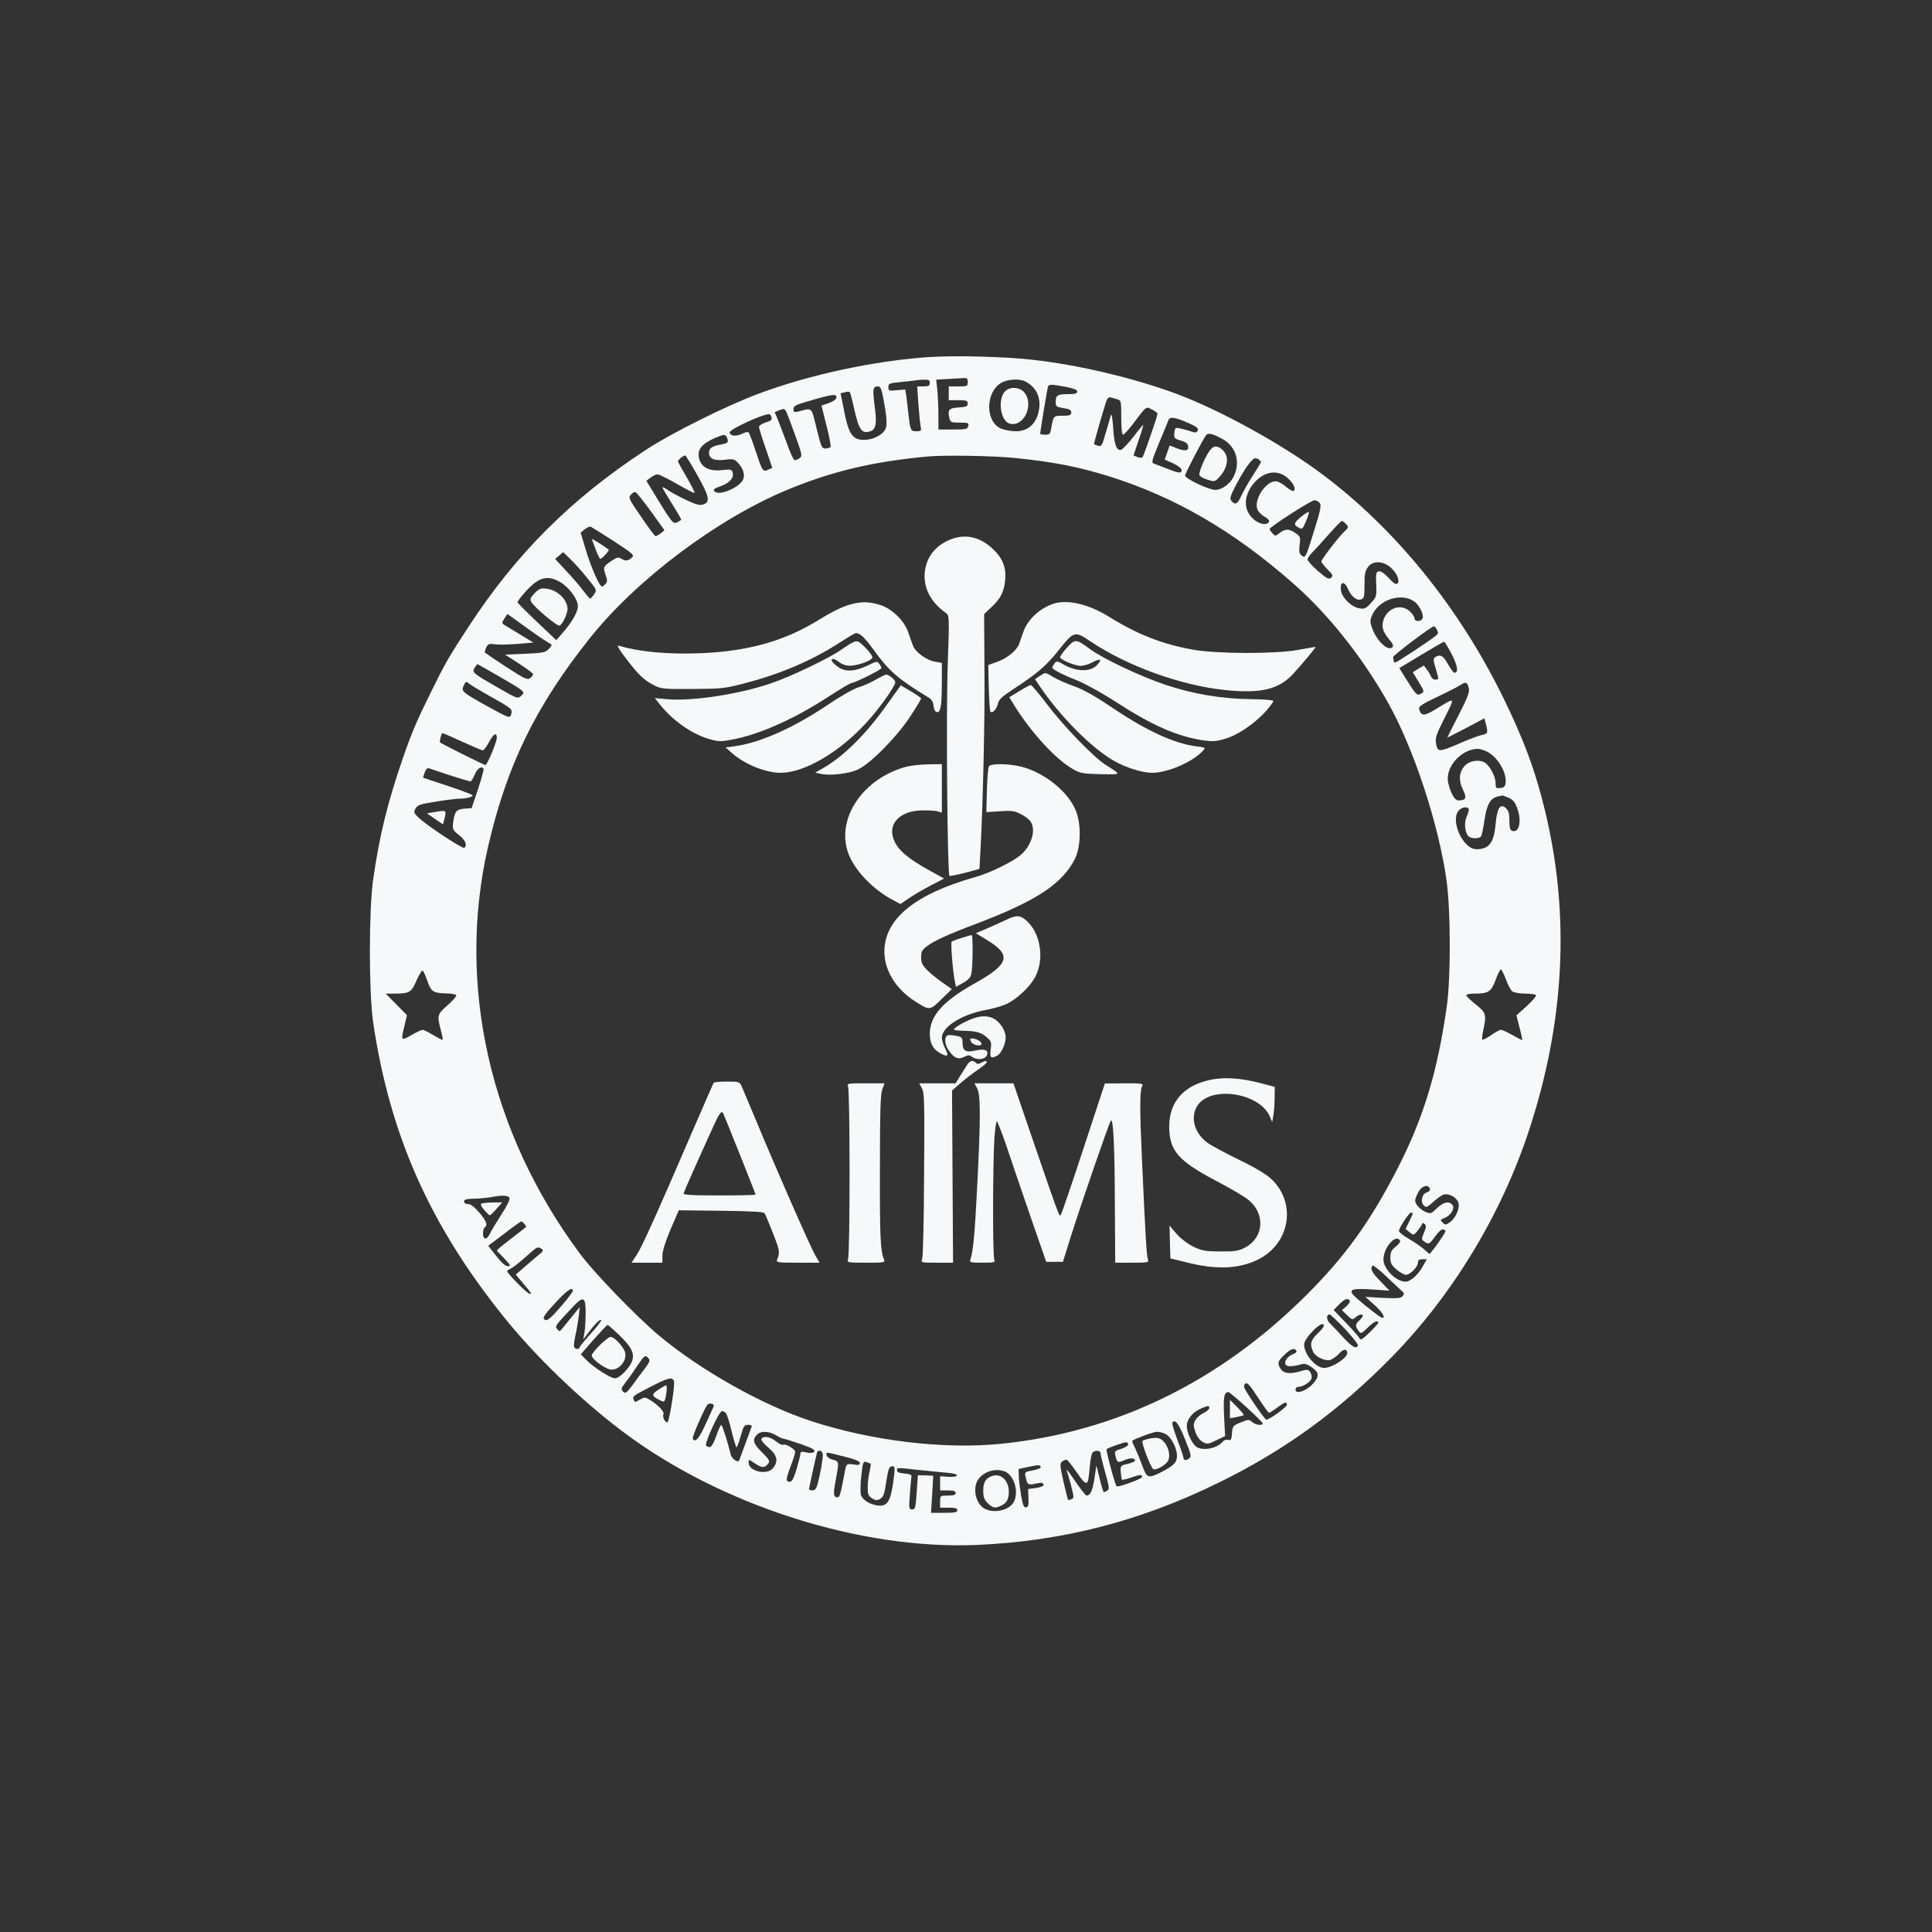 <?xml version="1.0" standalone="no"?>
<!DOCTYPE svg PUBLIC "-//W3C//DTD SVG 20010904//EN"
 "http://www.w3.org/TR/2001/REC-SVG-20010904/DTD/svg10.dtd">
<svg version="1.0" xmlns="http://www.w3.org/2000/svg"
 width="1120pt" height="1120pt" viewBox="0 0 1120 1120"
 preserveAspectRatio="xMidYMid meet">

<rect x="0" y="0" width="1120" height="1120" fill="#333333" stroke="none"/>

<g transform="translate(0,1120) scale(0.1,-0.1)"
fill="#F7F8F9" stroke="none">

<path d="M5384 9130 c-318 -22 -687 -101 -983 -211 -186 -69 -510 -230 -660
-329 -431 -283 -749 -600 -1026 -1025 -116 -178 -135 -211 -216 -376 -82 -165
-110 -231 -160 -374 -92 -266 -139 -456 -176 -715 -25 -177 -25 -653 0 -825
96 -651 326 -1171 754 -1705 184 -230 446 -483 693 -669 568 -428 1379 -687
2057 -657 494 22 945 138 1398 361 382 187 699 417 1006 731 351 359 633 825
792 1309 207 627 239 1244 97 1841 -56 238 -127 429 -250 679 -256 518 -619
966 -1041 1283 -234 176 -598 376 -854 471 -248 91 -561 165 -825 195 -164 19
-454 26 -606 16z m226 -145 c0 -24 -3 -25 -55 -25 l-55 0 0 -40 0 -40 55 0
c48 0 55 -3 55 -19 0 -17 -8 -20 -52 -23 -57 -3 -66 -14 -54 -64 6 -22 12 -24
60 -24 49 0 54 -2 49 -20 -5 -18 -14 -20 -89 -20 l-84 0 0 84 c0 45 -3 110 -6
144 l-7 61 64 4 c35 2 76 4 92 5 23 2 27 -2 27 -23z m-220 -5 c0 -16 -7 -20
-36 -20 l-37 0 7 -102 c4 -55 10 -114 13 -130 5 -26 3 -28 -25 -28 -34 0 -35
5 -47 110 -3 30 -8 72 -11 94 l-6 38 -49 -4 c-46 -5 -49 -4 -49 18 0 20 6 23
68 29 37 3 74 8 82 9 8 2 32 4 53 5 31 1 37 -2 37 -19z m553 9 c69 -36 96 -99
77 -180 -17 -70 -64 -109 -131 -109 -27 0 -65 7 -85 15 -92 38 -93 209 -1 265
36 22 106 26 140 9z m237 -32 c46 -9 65 -17 65 -27 0 -11 -13 -15 -55 -15 -60
0 -70 -6 -70 -47 0 -24 4 -27 45 -34 35 -5 45 -10 45 -25 0 -16 -8 -19 -49
-19 -54 0 -54 0 -67 -72 -5 -34 -10 -38 -35 -38 -16 0 -29 3 -29 6 0 11 41
259 45 272 5 15 21 15 105 -1z m-1056 -84 c22 -121 21 -155 -6 -181 -28 -26
-70 -42 -109 -42 -68 0 -90 34 -117 175 l-19 95 24 6 c13 4 26 4 29 1 3 -3 14
-43 24 -89 29 -132 46 -156 98 -137 31 12 36 48 22 149 -12 95 -10 110 20 110
15 0 21 -15 34 -87z m-276 20 c-2 -9 -21 -22 -44 -30 l-42 -14 29 -115 c16
-63 27 -119 24 -124 -4 -6 -17 -10 -30 -10 -21 0 -25 9 -51 116 -32 128 -22
120 -108 98 -22 -5 -26 -3 -26 14 0 17 12 25 68 41 162 48 185 51 180 24z
m1630 -8 c21 -6 22 -11 22 -106 0 -60 4 -99 10 -99 6 0 29 25 53 56 86 114 79
109 115 90 18 -9 32 -20 32 -24 0 -15 -80 -246 -87 -253 -5 -4 -18 -3 -30 2
l-22 8 29 87 c17 48 29 89 27 90 -1 2 -27 -29 -57 -69 -31 -39 -63 -73 -72
-75 -26 -5 -39 32 -45 131 -5 64 -9 84 -14 67 -4 -14 -17 -60 -30 -103 -20
-70 -24 -77 -43 -71 -12 4 -22 7 -24 9 -2 2 43 160 69 243 8 23 16 31 27 28
10 -2 27 -7 40 -11z m-1920 -72 c5 -10 29 -72 52 -137 41 -114 42 -120 24
-133 -10 -7 -23 -12 -29 -10 -5 2 -25 44 -42 93 -18 49 -42 111 -52 137 l-20
48 22 9 c32 13 35 12 45 -7z m-85 -32 c3 -15 -4 -21 -34 -30 -22 -7 -39 -18
-39 -25 0 -8 17 -64 39 -126 l38 -112 -24 -11 c-31 -14 -33 -10 -74 113 -17
52 -35 99 -39 103 -4 5 -22 1 -39 -8 -34 -17 -71 -12 -71 9 0 17 185 103 226
105 7 1 14 -7 17 -18z m2420 -35 c44 -19 55 -29 51 -41 -4 -10 -13 -14 -23
-11 -59 19 -101 29 -106 24 -3 -3 -7 -18 -8 -33 -2 -24 3 -29 38 -39 29 -8 41
-18 43 -34 4 -27 -21 -29 -73 -8 -19 8 -35 14 -35 13 0 -1 -6 -20 -14 -41
l-14 -40 49 -22 c28 -13 49 -30 49 -39 0 -21 -16 -19 -86 9 -32 12 -67 26 -76
29 -14 5 -10 20 31 119 26 62 51 121 54 132 9 23 39 18 120 -18z m192 -90 c77
-41 106 -127 71 -209 -19 -48 -70 -87 -112 -87 -37 0 -174 66 -174 83 0 12
106 215 122 235 12 14 36 9 93 -22z m-2871 8 c11 -28 7 -33 -31 -40 -55 -10
-73 -22 -73 -49 0 -34 31 -48 93 -40 46 6 54 4 74 -17 30 -31 42 -68 32 -95
-18 -48 -142 -101 -167 -71 -9 11 -1 17 39 31 52 19 77 51 65 82 -5 14 -15 15
-60 10 -84 -11 -136 25 -136 93 0 35 29 63 90 91 56 24 66 25 74 5z m-173
-216 c71 -126 78 -157 37 -172 -21 -7 -40 -3 -103 27 -42 20 -90 46 -106 58
-16 11 -29 17 -29 13 0 -3 25 -46 56 -95 31 -49 55 -91 53 -93 -2 -2 -13 -8
-24 -14 -22 -12 -31 -1 -127 157 l-51 84 24 18 c13 10 32 19 41 19 9 0 60 -25
113 -56 53 -30 99 -54 101 -51 3 3 -18 43 -45 90 -28 47 -51 89 -51 93 0 8 31
33 42 34 3 0 35 -51 69 -112z m1844 97 c223 -23 363 -50 540 -105 384 -119
728 -319 1075 -625 202 -178 397 -424 544 -684 150 -264 297 -711 342 -1037
24 -176 25 -560 1 -729 -55 -386 -137 -652 -291 -950 -156 -302 -300 -501
-525 -725 -504 -502 -1103 -793 -1770 -860 -331 -33 -746 17 -1096 131 -283
92 -645 296 -885 497 -132 111 -376 363 -460 477 -521 702 -714 1557 -531
2355 109 473 276 816 590 1210 272 342 743 695 1151 863 259 106 486 160 800
190 96 10 391 5 515 -8z m1425 -23 c0 -4 -21 -38 -46 -77 -25 -38 -55 -91 -67
-117 -23 -51 -36 -58 -58 -32 -12 14 -7 28 30 100 24 45 57 99 73 118 25 30
33 34 49 26 10 -6 19 -14 19 -18z m153 -92 c36 -31 52 -66 36 -76 -5 -3 -25 8
-45 25 -19 17 -45 31 -59 31 -58 0 -127 -106 -106 -162 6 -15 24 -34 41 -43
17 -9 30 -22 27 -28 -6 -21 -46 -19 -77 3 -67 47 -76 126 -25 201 59 84 145
104 208 49z m-3689 -195 l78 -109 -22 -18 c-13 -10 -27 -17 -31 -16 -4 2 -42
52 -83 113 -71 103 -74 110 -59 127 9 10 21 17 27 15 6 -2 46 -52 90 -112z
m3876 50 c11 -13 6 -40 -30 -155 -51 -166 -53 -168 -75 -150 -13 11 -16 24
-11 61 6 44 4 49 -23 68 -36 26 -61 27 -93 1 -24 -19 -26 -19 -42 -1 -9 9 -16
21 -16 24 0 12 241 167 260 167 9 0 23 -7 30 -15z m153 -123 c16 -17 15 -20
-9 -43 -33 -30 -134 -162 -134 -174 0 -5 16 -25 35 -45 32 -32 34 -38 21 -50
-13 -10 -25 -4 -76 40 -33 29 -60 59 -60 67 0 8 15 29 33 46 17 18 60 65 95
105 35 39 67 72 71 72 4 0 15 -8 24 -18z m-4245 -99 c116 -76 121 -81 104 -96
-22 -20 -36 -21 -61 -5 -16 10 -26 7 -60 -16 -45 -32 -46 -35 -29 -82 9 -26 9
-36 -1 -48 -8 -9 -17 -16 -22 -16 -14 0 -66 119 -95 219 l-28 93 24 20 c13 10
28 17 34 15 6 -3 66 -40 134 -84z m-157 -210 c59 -71 60 -73 43 -98 -9 -14
-19 -25 -23 -25 -3 0 -22 22 -41 47 -19 26 -64 78 -99 115 l-63 68 23 19 24
20 38 -37 c22 -20 66 -69 98 -109z m4654 63 c39 -30 63 -82 47 -98 -9 -9 -22
-1 -51 31 -25 27 -46 41 -58 39 -16 -3 -18 -13 -15 -75 3 -70 2 -74 -31 -109
-30 -33 -37 -36 -69 -30 -43 8 -94 57 -103 97 -12 55 17 67 38 17 20 -46 51
-71 76 -63 19 6 21 14 21 84 0 64 4 83 21 105 27 35 80 35 124 2z m-4810 -89
c53 -30 105 -100 105 -141 0 -34 -34 -93 -92 -159 l-33 -38 -112 106 c-62 59
-113 110 -113 114 0 5 19 30 42 56 77 88 129 104 203 62z m4951 -112 c30 -19
59 -77 51 -99 -8 -21 -47 -21 -47 -1 0 9 -12 27 -26 40 -51 48 -130 22 -154
-49 -13 -39 -4 -68 35 -115 19 -22 25 -35 17 -43 -26 -26 -92 37 -119 114 -11
32 -11 44 1 71 38 89 165 133 242 82z m-5076 -202 c33 -22 65 -43 72 -46 9 -3
6 -12 -10 -28 -20 -22 -33 -24 -138 -29 l-116 -5 81 -52 c45 -29 81 -56 81
-61 0 -5 -6 -15 -14 -21 -11 -10 -22 -9 -48 5 -25 12 -172 108 -217 141 -2 2
1 14 7 28 10 22 16 25 49 20 21 -3 80 -2 131 2 l94 8 -79 48 c-43 26 -84 51
-92 56 -12 8 -12 13 3 35 l17 27 60 -43 c33 -24 86 -62 119 -85z m5210 36 c9
-17 8 -23 -7 -35 -38 -31 -225 -154 -234 -154 -8 0 -11 5 -13 31 -1 9 219 176
236 178 4 1 12 -8 18 -20z m86 -142 c35 -69 40 -107 15 -107 -5 0 -22 23 -37
50 -27 49 -44 59 -73 41 -12 -8 -13 -16 -2 -53 7 -24 15 -51 17 -60 4 -13 0
-18 -15 -18 -11 0 -22 8 -25 18 -4 9 -14 28 -24 40 l-18 24 -32 -19 -32 -20
34 -56 c34 -56 34 -57 14 -68 -24 -13 -28 -9 -90 90 l-36 58 126 76 c70 42
130 77 134 77 3 0 23 -33 44 -73z m-5523 -128 c151 -87 154 -90 128 -113 -19
-18 -23 -16 -128 44 -152 87 -158 92 -142 118 8 12 15 22 17 22 1 0 57 -32
125 -71z m-58 -112 c131 -73 136 -77 129 -105 -8 -28 -8 -28 -141 45 -145 81
-150 85 -135 118 11 25 14 26 30 13 9 -8 62 -40 117 -71z m5680 42 c5 -20 -8
-55 -59 -154 -36 -71 -66 -129 -66 -131 0 -1 48 24 108 55 l107 57 8 -30 c14
-57 13 -59 -24 -67 -20 -5 -78 -26 -129 -49 -118 -51 -126 -51 -135 -1 -6 34
1 53 50 150 62 125 65 121 -53 49 -66 -40 -84 -40 -95 1 -4 16 14 28 102 70
58 27 120 59 136 69 33 22 41 19 50 -19z m-5835 -309 c60 -27 114 -50 119 -50
5 0 22 22 37 50 26 48 44 57 44 22 -1 -26 -56 -157 -66 -157 -8 0 -254 123
-263 131 -5 4 8 54 14 54 3 0 55 -22 115 -50z m5933 -54 c65 -27 124 -123 115
-186 -2 -19 -10 -26 -30 -28 -26 -3 -28 0 -28 30 0 34 -30 93 -59 115 -28 21
-85 16 -114 -11 -38 -35 -44 -85 -17 -142 25 -50 19 -64 -26 -64 -21 0 -45 42
-59 103 -18 87 70 190 168 196 10 1 32 -5 50 -13z m-6006 -140 c62 -20 116
-36 120 -36 5 0 16 18 25 40 15 36 40 52 51 33 3 -5 -12 -57 -32 -118 l-37
-110 -42 -3 c-47 -4 -56 -15 -65 -79 -5 -40 -3 -45 34 -74 37 -29 50 -61 30
-74 -11 -6 -221 132 -265 176 -27 25 -29 31 -17 52 11 20 26 26 119 40 59 10
121 17 137 17 37 0 75 10 75 19 0 4 -65 29 -144 55 l-144 48 10 30 c6 16 15
27 22 25 6 -2 62 -21 123 -41z m6137 -130 c24 -10 38 -25 49 -55 31 -77 15
-154 -28 -137 -11 4 -15 20 -15 59 0 41 -5 58 -20 72 -33 30 -51 2 -60 -92 -9
-109 -38 -146 -111 -146 -78 0 -154 167 -102 225 17 19 48 24 57 9 3 -5 -2
-23 -10 -41 -17 -34 -14 -91 7 -116 14 -17 65 -18 75 -2 5 7 13 50 20 96 13
89 35 127 78 135 11 2 22 5 24 6 1 0 18 -5 36 -13z m-6265 -1067 c21 -59 33
-66 113 -68 26 -1 49 -5 53 -10 3 -5 -19 -31 -50 -58 -60 -53 -62 -60 -40
-143 8 -30 13 -56 11 -58 -2 -2 -26 11 -54 27 -27 17 -55 31 -62 31 -7 0 -37
-14 -66 -31 -60 -34 -61 -34 -39 56 l14 60 -62 63 -61 62 46 0 c92 0 102 5
133 77 16 36 32 60 36 56 5 -5 18 -34 28 -64z m6251 14 c11 -32 28 -64 37 -70
9 -7 43 -13 74 -13 32 0 60 -4 63 -9 4 -5 -21 -33 -53 -63 l-60 -54 18 -72
c11 -40 17 -72 15 -72 -2 0 -28 14 -57 30 -30 17 -59 30 -66 30 -7 0 -33 -14
-57 -31 -25 -17 -48 -29 -51 -26 -3 3 0 29 6 57 19 89 16 100 -45 148 -30 24
-54 47 -54 52 0 6 22 10 49 10 79 0 95 10 121 79 12 34 26 61 31 61 4 0 17
-26 29 -57z m-440 -1218 c0 -7 -9 -15 -20 -18 -26 -7 -37 -54 -17 -74 15 -15
19 -13 55 19 22 20 49 39 61 43 29 9 74 -15 85 -46 11 -32 -16 -93 -51 -116
-22 -15 -26 -15 -40 0 -15 15 -14 17 10 26 37 14 63 56 47 76 -20 24 -52 17
-90 -19 -34 -33 -36 -34 -67 -21 -17 7 -39 25 -48 38 -14 22 -15 29 -1 60 15
37 42 58 63 50 7 -3 13 -11 13 -18z m-5336 -50 c3 -9 -17 -50 -49 -98 -29 -46
-59 -95 -66 -110 -16 -36 -39 -35 -39 2 0 17 5 33 10 36 19 12 10 37 -32 86
-28 33 -49 49 -65 49 -14 0 -23 6 -23 15 0 11 13 15 53 16 28 0 72 4 97 8 74
14 107 12 114 -4z m5236 -90 c0 -3 -10 -24 -21 -47 l-21 -42 23 -19 c23 -19
24 -19 45 6 12 14 24 32 27 39 3 10 8 10 16 2 10 -9 9 -20 -4 -50 -15 -36 -15
-39 1 -51 26 -19 30 -17 65 31 19 27 37 42 45 39 8 -3 14 -7 14 -9 0 -7 -32
-56 -63 -97 l-29 -37 -33 28 c-18 16 -58 43 -89 61 -31 18 -56 38 -56 45 0 18
58 106 70 106 5 0 10 -2 10 -5z m-5150 -60 c7 -9 11 -17 9 -19 -2 -1 -38 -29
-79 -61 -100 -78 -96 -73 -79 -87 8 -7 27 -28 43 -45 27 -30 28 -33 9 -33 -13
0 -37 21 -66 59 l-47 59 93 70 c50 39 95 71 98 71 4 1 12 -6 19 -14z m5076
-96 c4 -7 -7 -22 -25 -36 -25 -20 -31 -32 -31 -63 0 -31 6 -44 35 -69 20 -17
45 -31 56 -31 24 0 69 46 69 71 0 14 7 19 26 19 l25 0 -23 -41 c-27 -49 -72
-89 -99 -89 -56 0 -129 73 -129 129 0 68 71 150 96 110z m-4976 -49 c12 -8 9
-15 -20 -37 -19 -16 -56 -47 -82 -70 l-48 -42 32 -38 c64 -76 62 -73 48 -73
-13 0 -130 118 -130 131 0 3 10 10 23 16 12 6 50 36 85 67 67 60 69 61 92 46z
m4989 -246 c12 -11 12 -16 2 -28 -10 -12 -31 -14 -114 -10 l-102 6 53 -47 c45
-41 66 -75 45 -75 -8 0 -94 66 -148 114 -56 50 -39 59 90 51 l100 -7 -52 54
c-50 50 -62 75 -46 91 3 4 41 -25 82 -65 42 -39 82 -78 90 -84z m-4809 1 c0
-5 -32 -47 -71 -92 -45 -53 -75 -80 -85 -76 -24 9 -17 22 59 104 64 70 100 94
97 64z m75 -125 c0 -41 -3 -93 -7 -115 l-7 -40 22 29 c42 57 75 91 82 84 4 -3
-23 -38 -59 -78 -36 -39 -66 -76 -66 -81 0 -13 -28 -11 -32 3 -3 7 1 37 8 68
7 30 15 79 19 109 l6 54 -43 -53 c-24 -29 -50 -62 -59 -72 -14 -18 -16 -18
-29 -3 -14 17 -13 19 90 128 62 66 75 60 75 -33z m4430 70 c3 -5 -6 -20 -20
-33 l-26 -22 30 -29 c29 -28 32 -28 49 -13 20 18 42 22 42 9 0 -5 -9 -17 -20
-27 -24 -21 -25 -33 -5 -59 15 -19 16 -19 53 17 35 35 62 47 62 29 0 -4 -23
-30 -51 -57 -38 -37 -53 -46 -57 -35 -3 8 -38 49 -78 90 l-73 76 32 32 c33 33
51 39 62 22z m-28 -164 c43 -46 77 -89 75 -95 -8 -24 -35 -9 -85 46 -29 32
-63 67 -76 80 -22 21 -24 53 -3 53 5 0 45 -38 89 -84z m-156 -24 c-43 -40 -49
-63 -30 -106 14 -31 67 -57 100 -50 13 4 36 20 51 36 25 29 48 31 48 4 0 -29
-89 -86 -134 -86 -49 0 -116 79 -116 136 0 35 95 133 112 116 7 -7 -1 -21 -31
-50z m-4048 -15 c92 -89 99 -132 31 -207 -22 -24 -45 -40 -59 -40 -26 0 -127
65 -169 109 l-29 30 74 85 c41 46 77 85 81 85 3 1 35 -27 71 -62z m3922 -87
c3 -6 -2 -13 -12 -17 -55 -19 -73 -73 -25 -73 15 0 41 4 59 9 26 8 37 5 67
-15 45 -31 46 -54 4 -99 -37 -40 -98 -59 -98 -31 0 9 7 16 15 16 28 0 72 28
78 49 3 11 -1 28 -8 37 -11 16 -18 16 -52 6 -62 -19 -100 -15 -117 10 -23 33
-20 47 20 84 36 35 58 42 69 24z m-3755 -45 c9 -11 6 -21 -17 -52 -16 -21 -49
-64 -72 -97 -39 -52 -45 -57 -59 -43 -13 14 -12 19 15 54 17 21 47 64 68 96
41 61 46 65 65 42z m147 -131 c7 -19 -25 -225 -37 -238 -10 -10 -33 31 -24 45
8 13 -29 53 -74 81 -33 20 -35 20 -63 4 -27 -16 -30 -16 -35 -1 -8 21 -10 20
98 76 100 52 125 58 135 33z m3450 -184 c4 0 26 14 47 30 44 33 56 37 56 16 0
-13 -101 -86 -119 -86 -9 0 -116 156 -128 186 -3 9 0 20 8 24 10 7 28 -14 71
-81 32 -49 61 -89 65 -89z m-132 33 c52 -47 95 -90 95 -95 0 -14 -43 -9 -62 9
-17 15 -21 15 -66 -3 -45 -19 -47 -22 -50 -63 -3 -37 -6 -42 -22 -38 -11 3
-25 -2 -31 -10 -32 -38 -108 -55 -150 -33 -26 15 -59 82 -59 123 0 41 34 81
85 103 42 17 45 17 45 1 0 -7 -15 -20 -32 -28 -18 -8 -39 -26 -48 -41 -13 -24
-13 -32 0 -70 9 -26 25 -48 42 -57 25 -14 31 -14 78 9 l52 25 -6 116 c-5 111
0 139 26 139 4 0 50 -39 103 -87z m-3088 3 c-3 -6 -24 -53 -47 -103 -39 -85
-60 -108 -74 -84 -6 9 66 174 85 197 12 15 42 6 36 -10z m70 -37 c7 -7 22 -54
34 -105 13 -52 25 -94 29 -94 3 0 14 29 24 65 16 58 21 65 43 65 20 0 24 -4
18 -17 -4 -10 -21 -56 -38 -103 -17 -47 -32 -87 -33 -88 -9 -12 -43 13 -48 36
-16 67 -49 172 -55 172 -3 0 -17 -29 -29 -65 -23 -63 -34 -73 -58 -57 -14 8
74 202 92 202 5 0 15 -5 21 -11z m2662 -151 c38 -94 39 -102 23 -114 -18 -13
-32 -10 -32 9 -1 7 -16 52 -35 101 -18 50 -32 94 -29 98 15 24 36 -2 73 -94z
m-2371 22 c18 -11 37 -20 43 -20 5 0 50 -14 100 -31 69 -24 87 -35 79 -44 -7
-9 -21 -10 -45 -5 -28 6 -35 5 -35 -7 0 -8 -10 -48 -22 -89 -17 -55 -27 -74
-40 -74 -24 0 -23 15 7 94 14 37 25 72 25 79 0 16 -57 50 -70 42 -6 -4 -24 5
-41 19 -32 27 -73 34 -85 15 -4 -7 13 -28 40 -51 52 -44 60 -79 27 -119 -34
-43 -141 -19 -141 32 0 20 0 20 28 1 42 -29 60 -33 77 -16 22 22 20 28 -30 77
-48 48 -55 70 -28 99 21 24 70 23 111 -2z m2257 8 c32 -15 67 -79 68 -126 1
-39 -18 -59 -95 -98 -72 -36 -80 -33 -106 40 -13 35 -32 81 -42 102 -11 21
-18 39 -16 42 11 10 124 52 143 52 12 0 34 -5 48 -12z m-215 -61 c0 -8 -18
-19 -40 -26 -37 -11 -40 -14 -34 -39 10 -42 13 -43 52 -27 35 15 62 14 62 -3
0 -4 -19 -12 -42 -18 -42 -9 -43 -10 -41 -48 2 -22 5 -41 7 -44 3 -2 26 3 52
12 57 19 64 20 64 3 0 -10 -139 -61 -147 -53 -9 8 -63 210 -58 215 8 8 96 39
113 40 6 1 12 -5 12 -12z m-1770 -61 c0 -27 -15 -112 -30 -168 -8 -28 -16 -38
-30 -38 -11 0 -20 3 -20 8 0 6 38 179 46 210 6 22 34 13 34 -12z m1610 9 c0
-8 12 -58 27 -111 23 -81 25 -97 13 -105 -8 -5 -18 -9 -21 -9 -3 0 -14 35 -24
78 l-19 77 -12 -79 c-11 -69 -23 -95 -45 -96 -6 0 -35 38 -88 115 -19 28 -31
41 -27 30 4 -11 16 -51 26 -90 16 -65 17 -70 1 -76 -9 -4 -17 -5 -19 -4 -2 2
-14 49 -27 106 -21 96 -22 105 -7 117 9 7 21 11 27 9 5 -2 32 -36 59 -75 58
-84 64 -81 73 31 3 39 10 78 16 85 13 17 47 15 47 -3z m-1485 -19 c60 -15 90
-27 90 -37 0 -8 -8 -13 -20 -11 -58 9 -59 9 -67 -38 -26 -135 -30 -150 -43
-150 -24 0 -26 18 -10 101 20 107 20 107 -17 117 -18 4 -34 16 -36 25 -4 21
-8 21 103 -7z m153 -41 c1 -1 -2 -22 -7 -46 -6 -24 -11 -65 -11 -91 0 -39 4
-50 24 -63 19 -13 29 -14 45 -6 23 13 27 23 40 109 11 70 16 82 36 82 11 0 13
-10 9 -47 -18 -156 -37 -190 -100 -180 -45 8 -82 31 -93 60 -4 12 -4 62 2 110
9 83 11 87 31 81 11 -4 22 -8 24 -9z m985 -20 c1 -6 -20 -14 -46 -19 -47 -9
-48 -10 -41 -40 9 -43 14 -46 56 -37 20 5 39 6 42 3 14 -13 3 -21 -39 -28
l-45 -6 2 -51 c2 -41 0 -52 -14 -55 -13 -2 -18 11 -29 70 -6 40 -13 91 -13
113 l-1 39 55 12 c61 13 71 13 73 -1z m-724 -15 c47 -5 121 -12 164 -16 51 -4
77 -10 74 -17 -2 -7 -22 -10 -50 -8 l-47 3 0 -41 0 -41 45 0 c33 0 45 -4 45
-15 0 -11 -12 -15 -45 -15 -45 0 -45 0 -45 -35 l0 -35 50 0 c38 0 50 -4 50
-15 0 -12 -15 -15 -77 -15 l-76 0 7 108 6 107 -44 2 -45 1 -7 -99 c-6 -90 -8
-99 -26 -99 -19 0 -20 5 -13 93 4 50 8 97 9 102 0 6 -18 11 -41 13 -29 2 -43
8 -43 18 0 17 0 17 109 4z m515 -10 c53 -20 83 -113 55 -173 -23 -50 -111 -73
-169 -44 -57 28 -76 131 -33 179 36 41 98 57 147 38z"/>
<path d="M5825 8930 c-42 -46 -25 -169 26 -185 81 -26 146 105 88 179 -26 33
-86 37 -114 6z"/>
<path d="M6983 8536 c-20 -40 -33 -81 -30 -89 3 -9 25 -22 48 -28 41 -13 42
-12 70 18 52 59 56 125 10 160 -38 30 -60 16 -98 -61z"/>
<path d="M5495 8066 c-87 -40 -135 -115 -135 -208 1 -82 42 -153 124 -212 19
-13 20 -22 10 -302 -10 -275 -2 -1209 10 -1221 2 -3 43 5 90 17 l84 23 6 111
c15 275 26 777 23 1058 l-2 308 42 40 c54 50 73 88 80 156 8 75 -16 132 -77
187 -78 70 -166 85 -255 43z"/>
<path d="M4930 7696 c-52 -15 -105 -41 -198 -98 -190 -116 -403 -175 -677
-185 -184 -7 -348 8 -469 44 -12 3 2 -21 42 -73 73 -96 103 -125 162 -156 43
-22 55 -23 225 -22 173 1 185 2 317 37 201 53 385 133 544 237 42 27 81 50 86
50 24 0 51 -26 107 -103 84 -117 141 -166 313 -270 19 -12 28 -27 30 -49 2
-21 9 -34 19 -36 22 -4 29 36 29 173 l0 112 -38 7 c-49 7 -115 55 -129 92 -6
16 -19 52 -28 79 -24 69 -97 139 -166 159 -62 19 -107 19 -169 2z"/>
<path d="M6110 7701 c-78 -24 -151 -90 -176 -160 -9 -25 -21 -58 -26 -74 -15
-39 -69 -83 -128 -104 l-51 -18 3 -132 c2 -72 6 -135 10 -139 12 -11 36 15 43
47 5 24 24 41 88 83 139 91 194 138 262 224 91 114 95 116 186 54 213 -143
522 -255 779 -282 209 -22 313 3 397 94 66 73 135 156 129 156 -3 0 -48 -8
-98 -17 -132 -25 -475 -24 -613 1 -177 32 -317 86 -485 190 -117 73 -238 102
-320 77z"/>
<path d="M4951 7479 c-14 -5 -47 -26 -75 -46 -64 -46 -283 -151 -397 -191
-187 -66 -468 -109 -616 -95 l-67 6 31 -39 c71 -89 180 -166 274 -195 58 -18
75 -19 130 -9 162 28 365 117 568 249 69 45 130 81 136 81 18 0 175 78 175 87
0 4 -6 16 -13 25 -12 16 -17 15 -63 -8 -75 -37 -131 -41 -173 -12 -36 24 -51
48 -31 48 7 0 23 -9 37 -20 16 -12 40 -20 62 -19 43 0 123 29 128 46 3 7 -15
33 -39 57 -38 39 -46 43 -67 35z"/>
<path d="M6184 7444 c-24 -26 -41 -51 -38 -56 11 -17 87 -48 119 -48 17 0 48
9 69 21 48 25 58 17 23 -19 -38 -37 -114 -36 -184 2 -44 25 -48 26 -60 10 -7
-10 -13 -20 -13 -24 0 -10 59 -41 143 -74 45 -18 147 -74 226 -125 207 -135
351 -198 500 -222 64 -9 79 -8 139 10 94 29 226 133 274 216 4 6 -43 11 -130
12 -171 2 -333 29 -495 83 -144 48 -364 152 -438 207 -81 60 -86 61 -135 7z"/>
<path d="M6027 7281 l-27 -18 26 -39 c120 -178 303 -362 434 -436 67 -38 162
-68 219 -68 91 0 235 63 295 128 16 18 15 19 -36 25 -129 16 -287 88 -488 223
-100 68 -169 106 -221 125 -42 15 -97 38 -121 53 -52 30 -45 30 -81 7z"/>
<path d="M5075 7259 c-27 -16 -72 -36 -100 -44 -27 -8 -106 -53 -175 -100
-198 -134 -397 -222 -541 -241 l-53 -7 39 -34 c74 -65 194 -113 281 -113 136
0 339 118 497 291 72 78 167 211 167 234 0 15 -38 46 -55 44 -5 -1 -32 -14
-60 -30z"/>
<path d="M5146 7121 c-125 -177 -256 -307 -378 -376 l-42 -24 27 -6 c54 -14
170 -1 222 25 74 35 230 195 304 310 34 52 61 97 61 101 0 3 -27 22 -59 41
l-59 35 -76 -106z"/>
<path d="M5908 7193 l-57 -35 35 -57 c97 -153 233 -301 331 -358 44 -26 57
-28 163 -31 126 -2 123 -6 31 53 -70 44 -246 226 -341 352 -47 62 -89 112 -95
112 -5 -1 -36 -17 -67 -36z"/>
<path d="M5253 6755 c-248 -67 -404 -295 -338 -494 33 -101 146 -220 268 -282
l37 -20 48 33 c26 18 82 51 126 74 l79 41 -69 38 c-156 85 -215 140 -230 213
-16 81 58 144 174 144 37 1 78 -2 90 -6 l22 -7 0 140 0 141 -77 -1 c-43 0
-102 -7 -130 -14z"/>
<path d="M5733 6758 c-5 -7 -10 -70 -12 -140 l-3 -126 79 5 c67 5 85 2 120
-16 23 -11 49 -31 57 -43 34 -49 6 -142 -60 -197 -48 -39 -178 -103 -259 -125
-354 -100 -530 -245 -528 -436 1 -108 68 -215 178 -285 84 -54 86 -54 153 13
l60 58 -50 35 c-28 19 -68 51 -89 71 -32 32 -39 45 -39 77 0 33 5 44 33 65 41
32 125 70 287 131 347 132 497 230 571 375 34 68 38 195 8 275 -44 118 -198
238 -339 265 -73 14 -156 13 -167 -2z"/>
<path d="M5825 5864 c-27 -13 -77 -35 -109 -49 l-59 -25 64 -39 c147 -89 131
-140 -78 -256 -177 -100 -253 -185 -253 -289 0 -54 20 -90 61 -112 44 -23 51
-17 29 26 -11 21 -20 50 -20 64 0 62 113 134 249 160 46 8 103 25 127 36 64
32 139 103 168 162 52 104 26 254 -56 323 -36 31 -59 31 -123 -1z"/>
<path d="M5575 5763 c-27 -8 -53 -18 -58 -22 -7 -7 6 -169 19 -234 l6 -28 41
23 c30 17 44 32 48 53 9 43 10 225 2 224 -5 0 -30 -7 -58 -16z"/>
<path d="M5636 5294 c-44 -16 -106 -52 -106 -62 0 -4 32 -8 70 -8 69 -2 96
-12 133 -49 13 -12 15 -27 10 -60 -6 -48 1 -54 39 -34 23 13 48 67 48 106 0
38 -33 89 -69 108 -36 18 -73 18 -125 -1z"/>
<path d="M5487 5193 c-14 -13 -7 -56 14 -84 30 -43 54 -53 88 -36 23 12 31 12
46 0 28 -19 72 -16 84 6 17 31 -8 44 -64 31 -57 -13 -75 -2 -75 45 0 28 -4 33
-31 39 -40 8 -54 8 -62 -1z"/>
<path d="M5630 5160 c11 -20 60 -29 60 -10 0 12 -33 30 -55 30 -13 0 -14 -4
-5 -20z"/>
<path d="M5604 5023 c-10 -16 -28 -45 -41 -65 l-23 -38 -105 0 -106 0 16 -30
c14 -26 15 -90 12 -498 -1 -257 -6 -477 -11 -489 -8 -23 -8 -23 85 -23 l94 0
-3 499 -3 499 48 42 c26 23 72 58 101 78 28 19 52 39 52 43 0 12 -7 11 -32 -2
-14 -8 -23 -8 -31 0 -18 18 -36 13 -53 -16z"/>
<path d="M6991 4934 c-138 -37 -213 -130 -213 -265 0 -139 52 -199 273 -315
83 -43 168 -94 189 -112 97 -82 86 -217 -22 -274 -37 -20 -58 -23 -143 -23
-89 1 -107 4 -157 28 -34 17 -74 47 -98 75 l-40 47 2 -95 3 -95 89 -22 c173
-44 300 -40 410 11 195 90 237 332 83 474 -29 26 -99 68 -189 111 -79 39 -159
82 -178 96 -76 56 -101 146 -60 213 74 121 363 79 422 -62 l13 -31 7 40 c4 22
7 68 7 102 l1 62 -52 14 c-143 40 -251 47 -347 21z"/>
<path d="M4137 4923 c-3 -5 -54 -123 -115 -263 -209 -485 -302 -693 -332 -736
l-29 -44 89 0 90 0 0 43 c1 27 17 79 48 152 l47 109 245 -3 c172 -2 247 -6
252 -14 5 -7 26 -59 49 -116 39 -99 41 -113 24 -153 -7 -17 3 -18 119 -18
l127 0 -25 43 c-27 46 -235 519 -347 791 -39 92 -75 179 -81 192 -10 22 -17
24 -84 24 -40 0 -75 -3 -77 -7z m152 -416 c50 -125 91 -229 91 -232 0 -3 -95
-5 -211 -5 -165 0 -210 3 -206 13 36 88 186 420 200 445 15 25 22 30 28 20 4
-7 48 -115 98 -241z"/>
<path d="M4916 4903 c12 -23 12 -983 0 -1005 -7 -17 1 -18 104 -18 103 0 112
1 105 18 -21 50 -25 123 -24 517 0 333 3 438 13 468 l14 37 -110 0 c-102 0
-109 -1 -102 -17z"/>
<path d="M5665 4890 c20 -38 20 -174 0 -565 -14 -283 -24 -387 -40 -427 -6
-16 1 -18 70 -18 70 0 76 2 69 18 -10 19 -9 567 1 710 4 50 10 92 14 92 3 0
28 -64 55 -142 26 -79 89 -262 139 -408 l92 -265 48 0 49 0 42 135 c58 185
226 673 236 684 14 14 22 -149 23 -491 l2 -333 99 0 c90 0 97 2 91 18 -8 17
-15 140 -34 562 -14 295 -14 416 -1 441 10 18 6 19 -102 19 l-113 -1 -125
-380 c-69 -210 -128 -383 -132 -385 -8 -5 -14 10 -159 433 l-114 333 -113 0
-113 0 16 -30z"/>
<path d="M7542 8204 c-43 -37 -45 -46 -11 -64 17 -10 22 -5 39 36 12 26 19 51
18 55 -2 5 -22 -8 -46 -27z"/>
<path d="M3431 8074 c2 -5 13 -33 23 -62 11 -29 23 -52 26 -52 9 0 54 49 49
53 -26 22 -101 68 -98 61z"/>
<path d="M3100 7762 c-24 -25 -29 -35 -21 -50 16 -31 151 -144 165 -139 16 7
46 68 46 97 0 53 -58 109 -120 117 -34 5 -43 1 -70 -25z"/>
<path d="M2510 6491 l-35 -6 46 -32 47 -32 10 39 c11 44 10 45 -68 31z"/>
<path d="M2792 4223 c-9 -3 -4 -14 14 -36 15 -18 30 -32 34 -32 3 0 21 17 39
38 l33 37 -53 -1 c-30 0 -60 -3 -67 -6z"/>
<path d="M3477 3402 c-26 -26 -47 -53 -47 -59 0 -23 83 -83 115 -83 54 0 98
67 74 112 -18 36 -61 78 -79 78 -9 0 -37 -22 -63 -48z"/>
<path d="M3817 3144 c-41 -27 -41 -36 4 -59 33 -17 34 -17 43 48 2 20 2 37 -2
36 -4 0 -24 -11 -45 -25z"/>
<path d="M7130 3031 l0 -53 38 7 c20 4 39 9 42 11 2 3 -15 24 -38 47 l-42 42
0 -54z"/>
<path d="M6662 2860 c-18 -4 -36 -10 -39 -13 -8 -9 49 -158 63 -164 18 -7 72
24 85 48 22 42 -12 121 -56 132 -11 3 -35 1 -53 -3z"/>
<path d="M5750 2643 c-36 -13 -50 -36 -50 -83 0 -38 5 -53 26 -74 31 -30 44
-32 84 -11 21 11 31 25 36 49 14 79 -36 141 -96 119z"/>
</g>
</svg>
